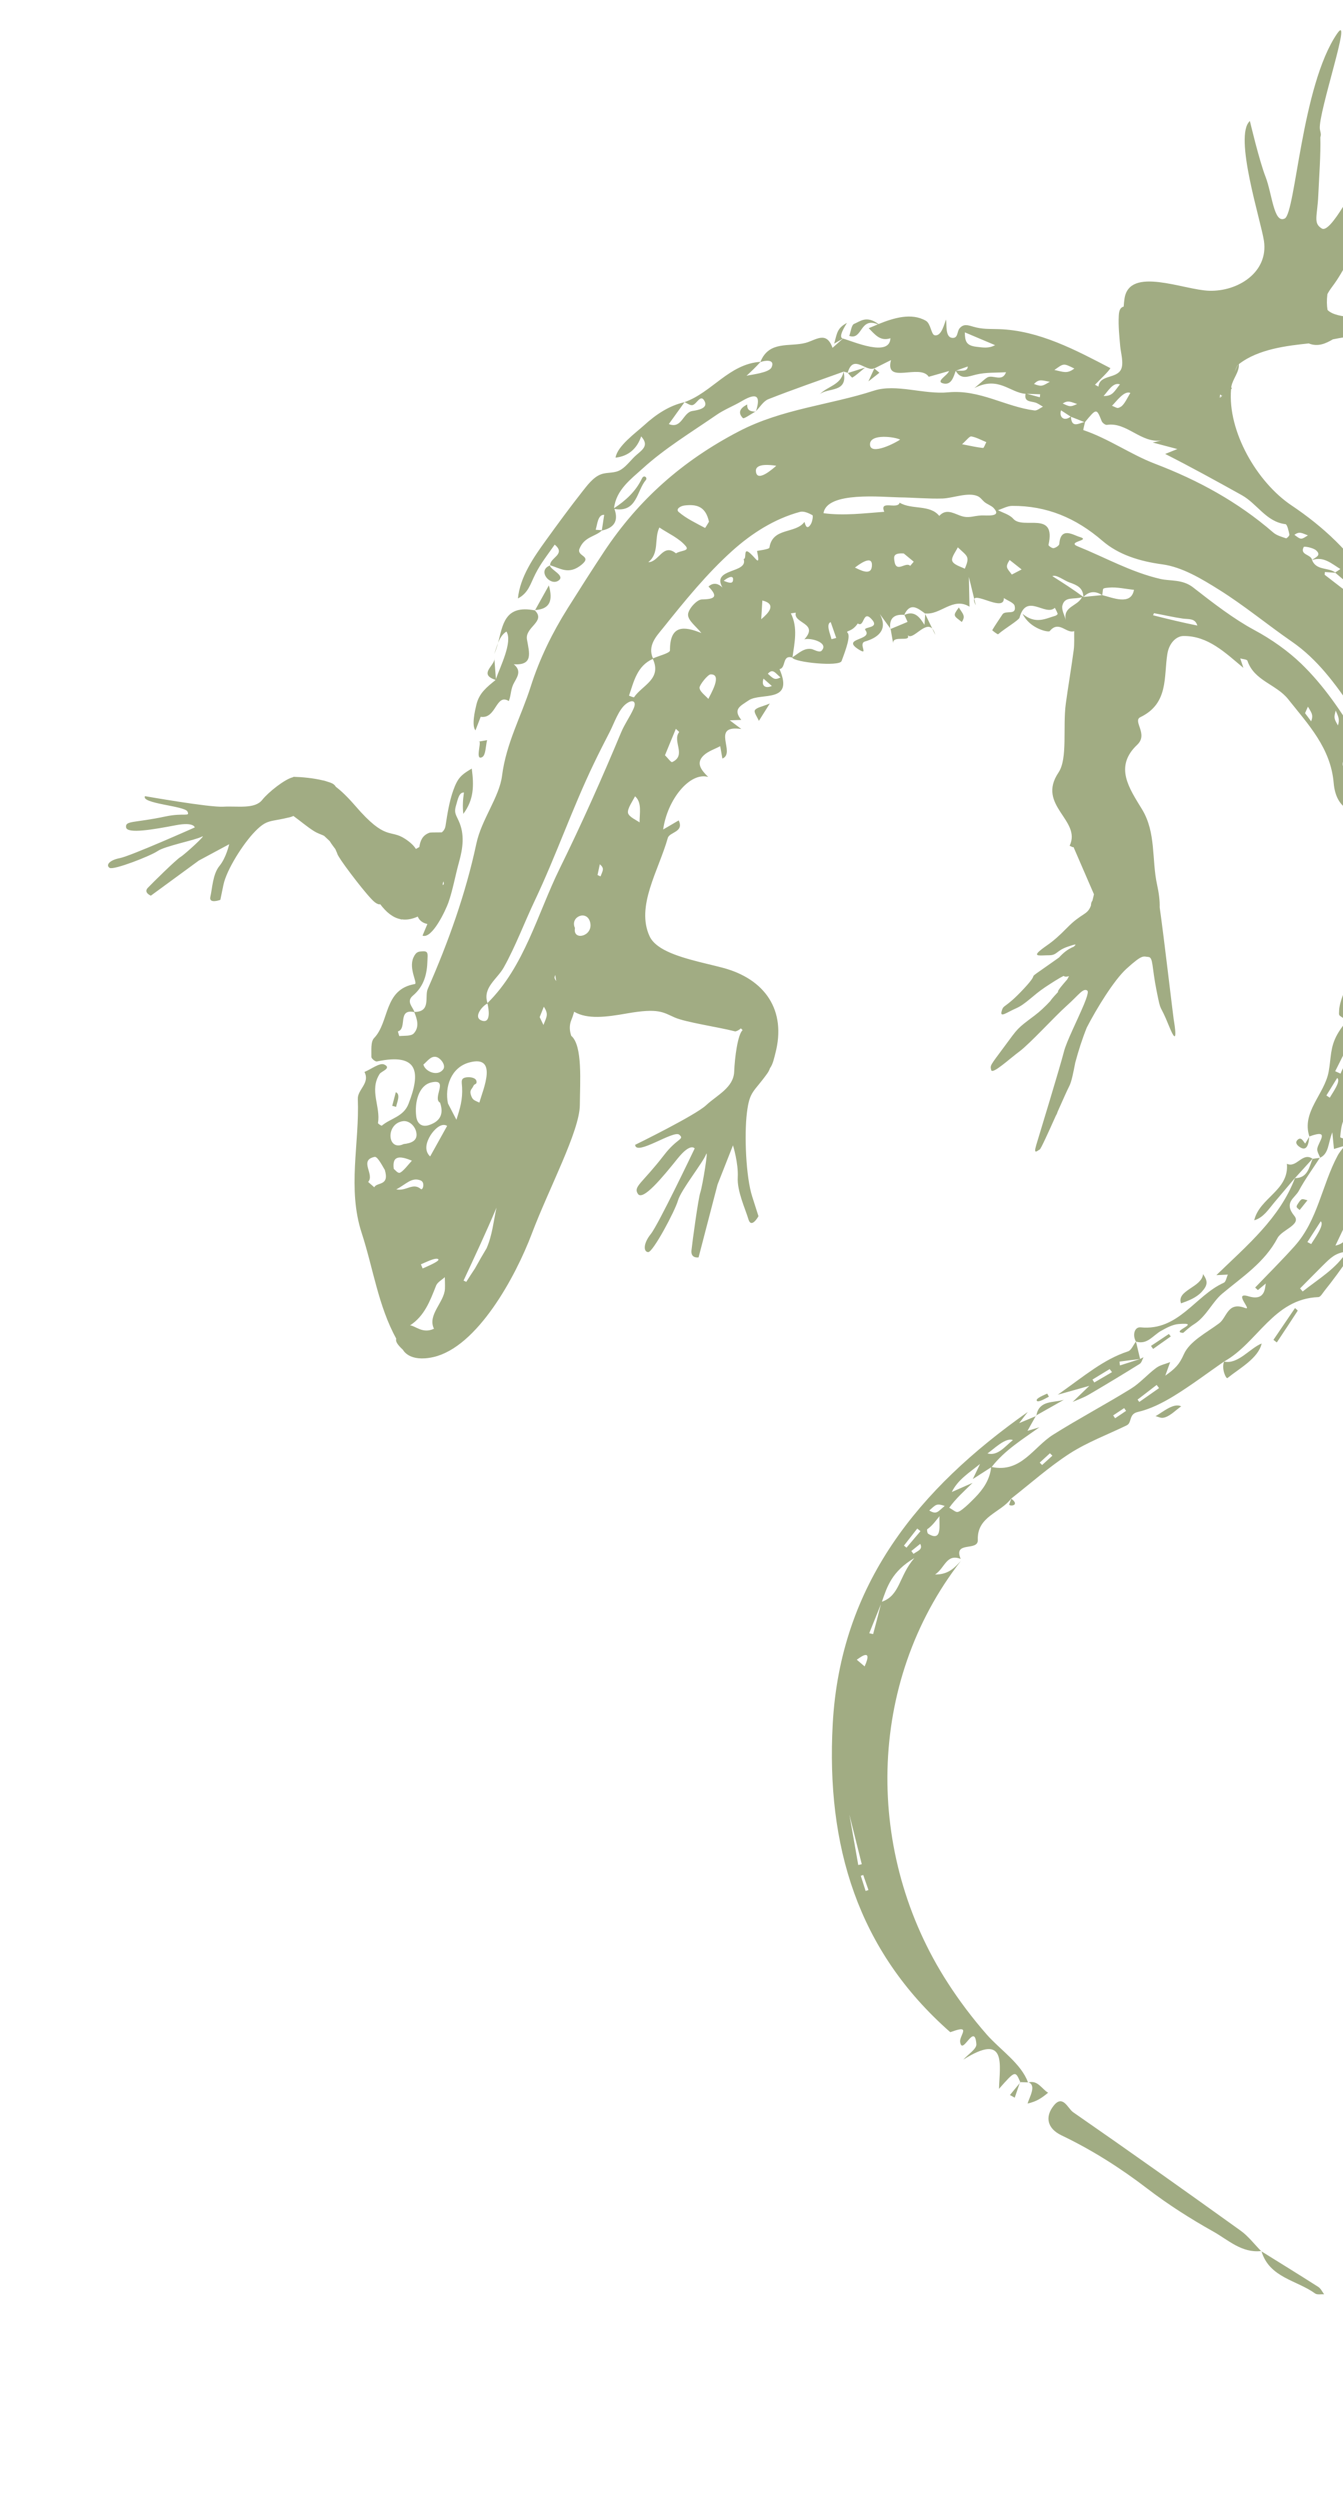 <svg width="93" height="173" viewBox="0 0 93 173" fill="none" xmlns="http://www.w3.org/2000/svg">
<g opacity="0.8">
<path d="M58.702 25.799C58.699 25.798 58.697 25.798 58.694 25.796C58.692 25.805 58.688 25.813 58.686 25.822L58.702 25.799Z" fill="#899764"/>
<path d="M67.573 41.899C67.573 41.901 67.573 41.901 67.573 41.899C67.557 41.837 67.519 41.683 67.462 41.442C67.423 41.52 67.451 41.663 67.573 41.899Z" fill="#899764"/>
<path d="M71.743 97.963C71.736 97.975 71.729 97.987 71.723 97.999C71.737 97.993 71.751 97.988 71.765 97.981L71.743 97.963Z" fill="#899764"/>
<path d="M52.331 28.495C52.335 28.481 52.34 28.47 52.343 28.454C52.336 28.462 52.327 28.472 52.32 28.48L52.331 28.495Z" fill="#899764"/>
<path d="M90.676 78.644C90.676 78.641 90.675 78.639 90.675 78.639C90.671 78.64 90.669 78.642 90.664 78.643L90.676 78.644Z" fill="#899764"/>
<path d="M71.203 144.109C71.199 144.11 71.192 144.109 71.188 144.109C71.189 144.114 71.192 144.118 71.192 144.122L71.203 144.109Z" fill="#899764"/>
<path d="M91.427 80.129C91.424 80.123 91.423 80.117 91.42 80.111C91.416 80.113 91.412 80.116 91.408 80.117L91.427 80.129Z" fill="#899764"/>
<path d="M70.66 144.107C70.657 144.101 70.656 144.097 70.653 144.091C70.649 144.09 70.642 144.091 70.638 144.09L70.66 144.107Z" fill="#899764"/>
<path d="M62.623 42.544C62.62 42.544 62.618 42.545 62.614 42.543C62.609 42.553 62.605 42.56 62.6 42.568L62.623 42.544Z" fill="#899764"/>
<path d="M61.643 43.48C61.644 43.501 61.643 43.519 61.647 43.539L61.668 43.514C61.659 43.501 61.651 43.491 61.643 43.48Z" fill="#899764"/>
<path d="M31.046 62.476C31.361 61.584 31.523 60.607 31.779 59.691C32.053 58.714 32.199 57.731 31.749 56.78C31.528 56.312 31.437 56.2 31.594 55.69C31.689 55.381 31.781 54.821 32.126 54.847C32.053 55.367 32.025 55.798 32.083 56.327C32.814 55.347 32.829 54.387 32.668 53.19C31.926 53.63 31.693 53.843 31.387 54.702C31.106 55.492 30.981 56.32 30.854 57.144C30.822 57.357 30.725 57.498 30.595 57.605C29.944 57.616 29.818 57.599 29.716 57.639C29.236 57.825 29.099 58.204 29.038 58.62L28.802 58.755C28.646 58.512 28.417 58.294 28.057 58.057C26.992 57.355 26.739 58.242 24.61 55.778C24.074 55.158 23.631 54.734 23.257 54.453C23.19 54.335 23.073 54.232 22.874 54.161C22.779 54.128 22.68 54.096 22.579 54.066C22.491 54.034 22.41 54.014 22.332 54.003C21.674 53.847 20.923 53.776 20.313 53.76L20.311 53.784C19.742 53.899 18.581 54.825 18.159 55.358C17.637 56.018 16.429 55.77 15.467 55.829C14.504 55.888 10.04 55.099 10.04 55.099C9.742 55.619 12.795 55.77 12.982 56.163C13.166 56.559 12.764 56.23 11.458 56.505C9.282 56.967 8.664 56.782 8.73 57.257C8.797 57.733 10.662 57.399 12.163 57.113C13.442 56.868 13.486 57.265 13.486 57.265C13.486 57.265 9.048 59.243 8.298 59.388C7.548 59.534 7.317 59.886 7.591 60.063C7.867 60.237 10.437 59.232 10.925 58.893C11.171 58.722 11.837 58.531 12.49 58.353C13.137 58.178 13.772 58.016 13.977 57.902C14.386 57.674 12.825 59.11 12.502 59.307C12.18 59.505 10.535 61.127 10.23 61.451C9.926 61.776 10.446 61.987 10.446 61.987L13.768 59.556L15.872 58.425C15.872 58.425 15.663 59.365 15.195 59.931C14.727 60.496 14.696 61.534 14.567 62.059C14.441 62.584 15.258 62.276 15.258 62.276C15.258 62.276 15.258 62.276 15.473 61.235C15.688 60.194 16.843 58.373 17.673 57.53C18.504 56.686 18.68 56.899 20.066 56.56C20.159 56.537 20.242 56.505 20.319 56.47C20.783 56.806 21.303 57.247 21.733 57.513C22.049 57.706 22.24 57.742 22.442 57.845C22.578 57.975 22.707 58.097 22.831 58.209C22.932 58.389 23.221 58.762 23.221 58.762C23.468 59.301 23.287 58.987 23.468 59.301C23.756 59.803 25.498 62.105 25.967 62.451C26.134 62.573 26.247 62.603 26.329 62.578C26.745 63.128 27.204 63.517 27.756 63.617C27.768 63.632 27.777 63.645 27.788 63.661C27.792 63.647 27.794 63.636 27.799 63.622C28.093 63.668 28.414 63.635 28.771 63.498C28.826 63.478 28.879 63.456 28.929 63.434C29.031 63.68 29.231 63.868 29.596 63.948C29.491 64.199 29.375 64.477 29.259 64.753C29.932 65.004 30.877 62.954 31.046 62.476ZM30.655 61.254C30.656 61.148 30.677 61.068 30.709 61.004C30.753 61.135 30.745 61.223 30.655 61.254Z" fill="#899764"/>
<path d="M87.353 155.785C87.345 155.786 87.336 155.785 87.327 155.787C87.332 155.793 87.335 155.797 87.341 155.802L87.353 155.785Z" fill="#899764"/>
<path d="M73.496 147.776C75.612 148.789 77.57 150.028 79.437 151.458C80.877 152.561 82.425 153.547 84.01 154.434C85.043 155.012 85.982 155.938 87.327 155.787C86.858 155.312 86.444 154.759 85.908 154.375C82.06 151.614 78.199 148.872 74.306 146.176C73.951 145.929 73.603 144.931 72.971 145.72C72.333 146.515 72.537 147.315 73.496 147.776Z" fill="#899764"/>
<path d="M91.428 80.129L91.408 80.117C91.405 80.122 91.401 80.127 91.398 80.132C91.409 80.132 91.418 80.131 91.428 80.129Z" fill="#899764"/>
<path d="M90.909 80.173C90.903 80.178 90.898 80.186 90.89 80.191C90.893 80.193 90.895 80.195 90.898 80.197C90.646 80.787 90.563 81.529 89.671 81.537C88.618 84.303 86.385 86.165 84.231 88.249C84.656 88.229 84.841 88.22 85.026 88.211C84.934 88.405 84.893 88.711 84.744 88.776C82.758 89.665 81.622 92.122 78.985 91.862C78.566 91.821 78.403 92.387 78.66 92.846L78.662 92.846C79.448 93.086 79.839 92.419 80.394 92.109C80.772 91.897 81.191 91.668 81.61 91.633C83.32 91.489 80.963 92.178 81.932 92.245C82.093 92.115 82.362 91.847 82.679 91.65C83.537 91.113 83.938 90.116 84.638 89.529C86.043 88.354 87.569 87.373 88.467 85.679C88.771 85.106 90.129 84.758 89.631 84.149C88.869 83.216 89.67 82.916 89.934 82.424C90.361 81.627 90.903 80.893 91.395 80.132C91.231 80.155 91.068 80.177 90.903 80.2L90.909 80.173Z" fill="#899764"/>
<path d="M37.02 42.226C37.026 42.231 37.031 42.237 37.036 42.242C37.038 42.242 37.041 42.243 37.043 42.243L37.02 42.226Z" fill="#899764"/>
<path d="M35.236 48.519C35.419 48.03 35.343 47.686 35.629 47.196C35.899 46.735 36.069 46.374 35.576 45.973C36.952 46.06 36.648 45.172 36.491 44.255C36.343 43.391 37.824 43.02 37.038 42.244C34.938 41.828 34.817 43.255 34.49 44.495C34.615 44.183 34.775 43.899 35.068 43.705C35.521 44.417 34.627 46.158 34.341 46.995C34.306 46.537 34.271 46.08 34.236 45.623C34.2 46.106 33.137 46.667 34.32 47.057C34.32 47.057 34.32 47.059 34.318 47.059C33.71 47.556 33.187 47.958 32.993 48.752C32.888 49.184 32.648 50.212 32.925 50.549C33.097 50.1 33.269 49.652 33.287 49.606C34.375 49.78 34.333 47.957 35.236 48.519Z" fill="#899764"/>
<path d="M34.491 44.492C34.392 44.742 34.317 45.008 34.219 45.266C34.335 45.033 34.418 44.767 34.491 44.492Z" fill="#899764"/>
<path d="M78.11 93.525C76.415 94.077 75.102 95.218 73.247 96.524C74.245 96.244 74.736 96.106 75.436 95.909C74.932 96.394 74.606 96.707 74.28 97.022C74.648 96.86 75.036 96.728 75.382 96.527C76.573 95.832 77.751 95.119 78.921 94.391C79.054 94.309 79.101 94.087 79.188 93.928C79.109 93.968 79.029 94.01 78.95 94.05C78.855 93.649 78.758 93.246 78.664 92.845L78.662 92.845C78.48 93.081 78.343 93.449 78.11 93.525ZM77.004 94.961C76.596 95.2 76.187 95.439 75.778 95.677C75.736 95.609 75.692 95.543 75.65 95.475C76.047 95.234 76.444 94.993 76.841 94.749C76.895 94.822 76.949 94.893 77.004 94.961ZM78.942 94.054C78.478 94.203 78.017 94.349 77.553 94.498C77.543 94.407 77.522 94.233 77.526 94.232C77.997 94.164 78.469 94.112 78.942 94.054Z" fill="#899764"/>
<path d="M87.351 155.787C87.352 155.784 87.34 155.8 87.34 155.8C87.347 155.803 87.352 155.809 87.36 155.812C87.358 155.803 87.354 155.795 87.351 155.787Z" fill="#899764"/>
<path d="M91.069 158.724C91.213 158.829 91.482 158.766 91.692 158.779C91.562 158.607 91.464 158.384 91.293 158.273C89.989 157.44 88.671 156.629 87.357 155.812C87.914 157.641 89.797 157.801 91.069 158.724Z" fill="#899764"/>
<path d="M90.89 80.193C90.184 79.707 89.788 80.864 89.114 80.541C89.283 82.385 87.212 82.893 86.853 84.454C87.5 84.267 87.849 83.681 88.282 83.172C88.752 82.619 89.217 82.063 89.687 81.508L89.669 81.541C89.671 81.541 89.671 81.541 89.674 81.54C89.675 81.538 89.677 81.535 89.676 81.531C90.081 81.083 90.485 80.639 90.89 80.193Z" fill="#899764"/>
<path d="M64.066 42.498C64.066 42.485 64.068 42.472 64.068 42.461C64.061 42.456 64.053 42.451 64.046 42.443C64.044 42.444 64.041 42.444 64.039 42.442C64.049 42.46 64.058 42.48 64.066 42.498Z" fill="#899764"/>
<path d="M64.558 43.507C64.63 43.652 64.698 43.796 64.77 43.942C64.711 43.733 64.639 43.594 64.558 43.507Z" fill="#899764"/>
<path d="M61.647 43.539C61.655 43.536 61.663 43.532 61.672 43.528C61.67 43.522 61.67 43.518 61.668 43.511L61.647 43.539Z" fill="#899764"/>
<path d="M62.63 42.558C62.627 42.554 62.627 42.55 62.623 42.544L62.601 42.57C62.611 42.564 62.62 42.562 62.63 42.558Z" fill="#899764"/>
<path d="M62.629 42.558C62.703 42.718 62.775 42.879 62.848 43.039C62.457 43.204 62.065 43.366 61.674 43.53C61.732 43.862 61.791 44.194 61.849 44.526C61.784 43.92 63.12 44.481 62.855 43.952C63.189 44.37 64.057 42.961 64.561 43.508C64.397 43.171 64.234 42.836 64.071 42.499C64.055 42.72 64.039 42.946 64.017 43.243C63.693 42.719 63.328 42.231 62.629 42.558Z" fill="#899764"/>
<path d="M84.995 95.375C85.809 94.71 87.136 94.01 87.368 92.978C86.542 93.312 85.716 94.451 84.764 94.227C84.573 94.737 84.892 95.417 84.995 95.375Z" fill="#899764"/>
<path d="M83.309 88.176C83.227 89.097 81.458 89.288 81.783 90.201C82.289 90.023 82.842 89.813 83.214 89.407C83.651 88.934 83.644 88.662 83.309 88.176Z" fill="#899764"/>
<path d="M71.206 144.106C71.203 144.109 71.192 144.122 71.192 144.122C71.204 144.117 71.213 144.118 71.225 144.114C71.219 144.113 71.214 144.109 71.206 144.106Z" fill="#899764"/>
<path d="M71.157 145.583C71.78 145.43 72.084 145.238 72.58 144.83C72.139 144.574 71.88 143.957 71.227 144.113C71.795 144.332 71.267 145.172 71.157 145.583Z" fill="#899764"/>
<path d="M33.391 52.398C33.642 52.261 33.626 51.631 33.731 51.222C33.526 51.259 33.32 51.295 33.189 51.318C33.346 51.395 32.882 52.674 33.391 52.398Z" fill="#899764"/>
<path d="M33.127 51.329C33.146 51.326 33.167 51.322 33.19 51.318C33.176 51.312 33.156 51.311 33.127 51.329Z" fill="#899764"/>
<path d="M88.417 92.906C88.903 92.174 89.39 91.445 89.865 90.708C89.873 90.693 89.742 90.588 89.677 90.526C89.177 91.26 88.681 91.995 88.182 92.728C88.262 92.788 88.339 92.848 88.417 92.906Z" fill="#899764"/>
<path d="M37.021 42.225L37.047 42.245C37.05 42.238 37.055 42.23 37.058 42.223C37.045 42.223 37.034 42.225 37.021 42.225Z" fill="#899764"/>
<path d="M38.008 40.514C37.649 41.157 37.353 41.69 37.057 42.221C38.093 42.151 38.299 41.56 38.008 40.514Z" fill="#899764"/>
<path d="M38.079 39.135C38.085 39.132 38.091 39.129 38.097 39.128C38.097 39.126 38.096 39.123 38.098 39.121C38.091 39.118 38.084 39.117 38.075 39.114C38.074 39.121 38.078 39.129 38.079 39.135Z" fill="#899764"/>
<path d="M38.648 40.197C39.205 39.852 38.141 39.46 38.079 39.135C37.184 39.492 38.076 40.552 38.648 40.197Z" fill="#899764"/>
<path d="M71.772 97.947C72.404 97.589 73.037 97.233 73.669 96.876C72.949 97.094 71.958 96.892 71.772 97.947Z" fill="#899764"/>
<path d="M71.74 97.964L71.763 97.984C71.765 97.97 71.77 97.958 71.772 97.947C71.762 97.951 71.75 97.957 71.74 97.964Z" fill="#899764"/>
<path d="M80.711 98.078C81.076 97.95 81.472 97.553 81.794 97.328C81.279 97.057 80.502 97.74 80.02 98.007C80.353 98.1 80.423 98.178 80.711 98.078Z" fill="#899764"/>
<path d="M52.551 49.89C52.761 49.556 52.971 49.222 53.308 48.687C52.763 48.915 52.394 48.958 52.272 49.155C52.188 49.291 52.446 49.638 52.551 49.89Z" fill="#899764"/>
<path d="M58.648 22.346C57.964 22.72 57.975 23.028 57.766 23.782C57.968 23.664 58.171 23.548 58.373 23.43C57.998 23.353 58.551 22.519 58.648 22.346Z" fill="#899764"/>
<path d="M56.764 27.289C57.34 26.795 58.743 27.219 58.416 25.724C58.236 26.657 57.283 26.734 56.764 27.289Z" fill="#899764"/>
<path d="M34.238 45.622C34.241 45.589 34.237 45.557 34.23 45.526C34.233 45.558 34.234 45.59 34.238 45.622Z" fill="#899764"/>
<path d="M51.746 27.992C51.314 28.209 51.034 28.523 51.447 28.937C51.513 29.005 52 28.657 52.304 28.489C51.981 28.477 51.715 28.407 51.746 27.992Z" fill="#899764"/>
<path d="M52.33 28.491C52.333 28.495 52.321 28.479 52.321 28.479C52.315 28.483 52.309 28.486 52.302 28.489C52.312 28.49 52.321 28.49 52.33 28.491Z" fill="#899764"/>
<path d="M73.245 68.642C73.25 68.646 73.253 68.652 73.257 68.658C73.258 68.655 73.26 68.653 73.262 68.652C73.257 68.649 73.245 68.642 73.245 68.642Z" fill="#899764"/>
<path d="M66.398 42.043C65.953 42.64 66.041 42.602 66.603 43.047C66.89 42.619 66.661 42.476 66.398 42.043Z" fill="#899764"/>
<path d="M89.843 78.897C89.679 79.062 89.798 79.23 89.951 79.346C90.545 79.795 90.627 79.064 90.661 78.679C90.571 78.836 90.477 78.991 90.383 79.144C90.236 78.984 90.105 78.634 89.843 78.897Z" fill="#899764"/>
<path d="M90.679 78.647C90.674 78.644 90.663 78.644 90.663 78.644C90.662 78.655 90.66 78.668 90.66 78.679C90.667 78.667 90.674 78.657 90.679 78.647Z" fill="#899764"/>
<path d="M79.703 93.145C79.752 93.214 79.801 93.286 79.85 93.355C80.259 93.066 80.667 92.778 81.074 92.49C81.029 92.432 80.987 92.377 80.942 92.32C80.529 92.596 80.116 92.871 79.703 93.145Z" fill="#899764"/>
<path d="M27.429 76.604C27.495 76.276 27.755 75.737 27.41 75.587C27.327 75.901 27.244 76.216 27.16 76.53C27.249 76.555 27.338 76.581 27.429 76.604Z" fill="#899764"/>
<path d="M89.925 83.237C89.726 83.534 89.735 83.522 89.997 83.742C90.155 83.545 90.314 83.35 90.539 83.068C90.171 82.971 90.145 82.908 89.925 83.237Z" fill="#899764"/>
<path d="M70.659 144.108L70.637 144.09C70.629 144.117 70.618 144.143 70.61 144.17C70.626 144.148 70.644 144.128 70.659 144.108Z" fill="#899764"/>
<path d="M70.268 145.175C70.382 144.84 70.496 144.504 70.611 144.17C70.386 144.443 70.161 144.717 69.936 144.99C70.047 145.051 70.157 145.112 70.268 145.175Z" fill="#899764"/>
<path d="M72.516 96.445C72.36 96.527 71.706 96.766 71.793 96.937C71.879 97.108 72.476 96.732 72.634 96.658C72.596 96.587 72.555 96.516 72.516 96.445Z" fill="#899764"/>
<path d="M58.702 25.799L58.686 25.822C58.696 25.818 58.705 25.816 58.715 25.812C58.71 25.809 58.705 25.803 58.702 25.799Z" fill="#899764"/>
<path d="M59.024 26.133C59.25 26 59.445 25.816 59.909 25.437C59.287 25.634 58.995 25.726 58.714 25.815C58.824 25.934 58.992 26.151 59.024 26.133Z" fill="#899764"/>
<path d="M70.029 103.718C69.966 103.892 69.908 104.056 69.885 104.12C69.897 104.272 70.674 104.202 70.029 103.718Z" fill="#899764"/>
<path d="M69.883 104.12C69.868 104.165 69.871 104.158 69.883 104.12V104.12Z" fill="#899764"/>
<path d="M60.898 25.796C60.781 25.697 60.664 25.601 60.545 25.503C60.435 25.741 60.322 25.986 60.133 26.396C60.464 26.136 60.681 25.966 60.898 25.796Z" fill="#899764"/>
<path d="M92.584 2.339C90.12 5.952 89.719 14.746 88.964 15.123C88.211 15.501 88.088 13.402 87.644 12.257C87.197 11.113 86.552 8.375 86.552 8.375C85.409 9.388 87.329 15.316 87.527 16.68C87.84 18.84 85.729 20.185 83.728 20.122C81.955 20.067 78.206 18.406 77.87 20.666C77.845 20.834 77.826 21.02 77.813 21.219C77.611 21.274 77.495 21.418 77.473 21.846C77.436 22.559 77.51 23.271 77.574 23.979C77.614 24.429 77.833 25.142 77.63 25.565C77.315 26.222 76.136 25.924 76.066 26.757C75.987 26.714 75.908 26.67 75.827 26.628C76.141 26.295 76.717 25.767 76.896 25.48C74.491 24.228 71.959 22.869 69.178 22.779C68.505 22.756 68.022 22.798 67.373 22.603C67.004 22.493 66.715 22.403 66.445 22.728C66.261 22.951 66.356 23.423 65.935 23.383C65.441 23.336 65.57 22.445 65.511 22.111C65.395 22.389 65.198 23.309 64.719 23.201C64.478 23.146 64.459 22.4 64.116 22.201C63.117 21.621 61.878 22.006 60.835 22.428C59.99 21.806 59.56 22.253 59.152 22.411C58.959 22.484 58.919 22.957 58.81 23.247C59.742 23.565 59.528 21.91 60.792 22.447C60.57 22.538 60.354 22.63 60.155 22.715C60.553 23.095 60.921 23.654 61.661 23.407C61.608 24.752 59.05 23.616 58.384 23.434L58.38 23.429C58.378 23.429 58.377 23.431 58.372 23.432C58.372 23.432 58.372 23.432 58.374 23.432C58.133 23.645 57.891 23.859 57.651 24.073C57.222 22.866 56.49 23.545 55.779 23.731C54.669 24.022 53.257 23.557 52.66 25.041C50.49 25.184 49.295 27.168 47.399 27.831C47.399 27.831 47.401 27.831 47.402 27.833C46.324 28.075 45.415 28.692 44.608 29.426C44.006 29.971 42.746 30.874 42.625 31.674C43.519 31.571 44.114 31.05 44.4 30.201C44.924 30.788 44.565 31.073 44.1 31.462C43.724 31.777 43.432 32.223 43.02 32.49C42.565 32.785 42.107 32.656 41.635 32.819C41.08 33.012 40.641 33.62 40.294 34.06C39.448 35.136 38.63 36.251 37.829 37.36C36.968 38.549 36.008 39.924 35.866 41.418C36.599 41.028 36.712 40.439 37.08 39.712C37.446 38.986 37.948 38.357 38.412 37.692C39.233 38.368 38.041 38.609 38.101 39.122C38.815 39.336 39.39 39.8 40.27 39.084C41.039 38.457 39.903 38.517 40.131 37.967C40.481 37.126 41.21 37.156 41.68 36.711C41.68 36.713 41.679 36.716 41.679 36.718C42.512 36.536 42.849 36.066 42.549 35.224C44.125 35.487 44.084 33.966 44.73 33.213C44.853 33.068 44.593 32.819 44.454 33.112C44.023 34.011 43.33 34.642 42.52 35.173C42.664 33.898 43.71 33.144 44.496 32.429C46.05 31.017 47.885 29.909 49.627 28.707C50.161 28.34 50.782 28.103 51.343 27.773C52.248 27.24 52.742 27.227 52.352 28.454C52.632 28.162 52.869 27.759 53.209 27.625C54.931 26.947 56.683 26.348 58.424 25.718C58.425 25.721 58.425 25.723 58.425 25.725C58.425 25.723 58.427 25.72 58.426 25.718C58.518 25.745 58.609 25.77 58.701 25.797C59.089 24.434 59.987 25.807 60.568 25.473L60.546 25.498C60.548 25.5 60.551 25.502 60.554 25.505C60.555 25.501 60.559 25.496 60.56 25.491C60.94 25.301 61.318 25.111 61.699 24.92C61.245 26.65 63.703 25.139 64.314 26.076C64.591 25.997 65.154 25.837 65.719 25.677C65.607 26 64.729 26.415 65.346 26.542C65.903 26.658 66.043 26.04 66.181 25.665L66.183 25.665C66.549 26.302 67.028 26.059 67.59 25.924C68.254 25.761 68.971 25.805 69.665 25.759C69.396 26.486 68.751 25.887 68.35 26.134C68.18 26.237 68.038 26.388 67.473 26.86C69.132 25.994 69.943 27.18 71.003 27.253C71.007 27.252 71.012 27.254 71.018 27.253C70.905 27.818 71.357 27.76 71.693 27.859C71.88 27.915 72.047 28.048 72.222 28.145C72.026 28.238 71.817 28.428 71.635 28.406C69.621 28.151 67.843 26.944 65.668 27.152C63.963 27.317 62.057 26.537 60.52 27.036C57.432 28.039 54.179 28.284 51.166 29.852C47.258 31.886 44.211 34.587 41.83 38.177C40.971 39.474 40.136 40.786 39.307 42.104C38.238 43.806 37.36 45.598 36.748 47.523C36.097 49.571 35.054 51.424 34.766 53.686C34.576 55.175 33.346 56.702 32.989 58.378C32.246 61.859 31.049 65.195 29.621 68.441C29.39 68.969 29.865 70.031 28.7 70.033C28.568 69.666 28.115 69.313 28.592 68.906C29.367 68.25 29.578 67.418 29.601 66.435C29.61 66.044 29.685 65.801 29.245 65.84C29.034 65.86 28.826 65.821 28.626 66.274C28.284 67.051 28.948 68.066 28.723 68.104C26.556 68.473 26.985 70.716 25.906 71.84C25.654 72.103 25.73 72.705 25.718 73.153C25.714 73.257 25.991 73.484 26.097 73.461C28.988 72.847 29.144 74.201 28.286 76.401C27.938 77.292 27.043 77.391 26.441 77.904C26.418 77.924 26.167 77.768 26.174 77.722C26.373 76.602 25.555 75.453 26.292 74.321C26.411 74.137 27.145 73.925 26.607 73.672C26.299 73.527 25.704 73.996 25.237 74.188C25.645 74.952 24.752 75.404 24.778 76.056C24.9 79.148 24.037 82.241 25.051 85.347C25.845 87.784 26.19 90.372 27.439 92.646C27.385 92.82 27.487 93.034 27.901 93.413C27.901 93.413 28.324 94.3 30.012 93.918C33.056 93.226 35.698 88.364 36.827 85.38C38.015 82.236 40.142 78.273 40.152 76.478C40.162 74.922 40.359 72.351 39.557 71.687C39.444 71.341 39.401 70.978 39.572 70.569C39.647 70.389 39.705 70.206 39.759 70.019C40.681 70.564 41.991 70.388 43.418 70.136C45.614 69.749 45.914 70.062 46.708 70.411C47.504 70.76 49.636 71.055 50.918 71.382C50.918 71.382 51.102 71.354 51.301 71.171C51.345 71.209 51.386 71.249 51.424 71.292C51.083 71.593 50.876 73.219 50.842 74.158C50.799 75.277 49.655 75.784 48.896 76.491C48.137 77.199 43.981 79.231 43.981 79.231C44.041 80.035 46.653 78.188 47.038 78.53C47.425 78.868 46.897 78.749 45.983 79.939C44.456 81.921 43.837 82.111 44.172 82.623C44.507 83.136 45.853 81.513 46.922 80.181C47.834 79.048 48.104 79.483 48.104 79.483C48.104 79.483 45.604 84.733 45.069 85.399C44.534 86.065 44.552 86.632 44.883 86.656C45.214 86.679 46.746 83.8 46.949 83.082C47.05 82.722 47.487 82.056 47.925 81.416C48.356 80.781 48.786 80.172 48.886 79.904C49.091 79.365 48.646 82.079 48.497 82.523C48.348 82.968 47.942 85.954 47.883 86.536C47.823 87.118 48.375 87.021 48.375 87.021L49.688 81.98L50.758 79.264C50.758 79.264 51.139 80.5 51.087 81.471C51.032 82.44 51.619 83.677 51.824 84.375C52.03 85.073 52.523 84.169 52.523 84.169C52.523 84.169 52.523 84.169 52.088 82.808C51.653 81.447 51.533 78.556 51.721 77.02C51.91 75.484 52.183 75.617 53.125 74.301C53.214 74.177 53.276 74.054 53.317 73.93C53.524 73.653 53.607 73.225 53.692 72.898C54.471 69.93 52.99 67.746 50.025 66.97C48.673 66.615 46.85 66.278 45.775 65.61C45.752 65.595 45.73 65.581 45.711 65.567C45.383 65.353 45.129 65.105 44.99 64.811C44.014 62.729 45.599 60.267 46.243 57.996C46.365 57.568 47.387 57.6 46.999 56.778C46.63 56.995 46.261 57.209 45.923 57.407C46.21 55.326 47.777 53.408 49.041 53.77C48.564 53.3 48.158 52.815 48.734 52.273C49.041 51.986 49.489 51.846 49.873 51.64C49.922 51.919 49.971 52.2 50.024 52.498C50.991 52.109 49.166 50.138 51.336 50.453C50.987 50.191 50.762 50.023 50.535 49.853C50.791 49.843 51.047 49.834 51.333 49.823C50.741 49.083 51.24 48.876 51.852 48.465C52.68 47.909 55.016 48.701 53.979 46.307C54.448 46.238 54.145 45.295 54.863 45.508C54.863 45.508 54.863 45.508 54.861 45.509C54.991 45.839 58.127 46.154 58.277 45.751C58.58 44.946 58.924 43.989 58.681 43.778C58.56 43.631 58.991 43.754 59.4 43.147C59.861 43.462 59.74 42.223 60.318 42.81C61.023 43.526 59.729 43.351 59.926 43.609C60.486 44.344 58.141 44.14 59.503 44.972C60.178 45.383 59.41 44.54 59.902 44.395C60.679 44.169 61.555 43.657 60.922 42.491C61.163 42.823 61.406 43.155 61.646 43.485C61.575 42.787 61.92 42.497 62.617 42.552C63.03 41.665 63.541 42.079 64.049 42.451C65.115 42.596 65.987 41.28 67.135 41.987C67.128 41.616 67.119 41.186 67.092 39.926C67.257 40.601 67.381 41.11 67.463 41.45C67.656 41.057 69.56 42.347 69.513 41.388C69.774 41.569 70.215 41.71 70.264 41.938C70.412 42.63 69.627 42.197 69.416 42.524C69.181 42.888 68.927 43.241 68.709 43.615C68.703 43.627 69.084 43.923 69.118 43.894C69.613 43.471 70.552 42.922 70.601 42.746C71.079 40.995 72.382 42.684 73.047 42.064C73.114 42.201 73.195 42.337 73.241 42.48C73.25 42.507 73.147 42.598 73.083 42.616C72.4 42.806 71.727 43.232 70.813 42.482C71.326 43.524 72.61 43.778 72.69 43.679C73.328 42.896 73.851 43.884 74.386 43.677C74.377 44.114 74.409 44.554 74.353 44.984C74.187 46.222 73.975 47.455 73.806 48.691C73.585 50.313 73.949 52.5 73.299 53.464C71.759 55.751 74.918 56.756 74.07 58.532C74.16 58.565 74.27 58.65 74.34 58.625L75.754 61.89C75.728 62.014 75.692 62.165 75.642 62.351C75.569 62.412 75.555 62.544 75.545 62.674C75.293 63.355 74.912 63.164 73.881 64.221C72.776 65.353 72.44 65.413 71.981 65.821C71.522 66.228 72.073 66.11 72.643 66.111C73.213 66.112 73.156 65.776 73.945 65.516C74.403 65.363 74.637 65.279 74.35 65.52C73.942 65.685 73.62 65.95 73.34 66.263C73.174 66.381 72.989 66.511 72.779 66.659C70.693 68.126 72.244 66.978 70.907 68.416C69.57 69.853 69.503 69.478 69.365 69.972C69.227 70.464 69.689 70.077 70.361 69.783C71.033 69.489 71.538 68.874 72.378 68.319C72.877 67.988 73.338 67.695 73.649 67.54C73.749 67.612 73.879 67.602 74.022 67.552C74 67.611 73.958 67.692 73.899 67.789C73.529 68.209 73.23 68.567 73.255 68.658L73.299 68.624C73.287 68.641 73.272 68.657 73.258 68.675C73.255 68.673 73.255 68.671 73.252 68.669C73.173 68.761 72.898 69.031 72.721 69.291C72.386 69.651 72.014 70.003 71.643 70.282C70.401 71.214 70.524 71.112 69.537 72.447C68.55 73.781 68.559 73.719 68.637 74.052C68.715 74.385 69.873 73.304 70.593 72.769C71.314 72.235 73.04 70.341 73.868 69.604C74.696 68.867 75.013 68.344 75.296 68.558C75.366 68.613 75.316 68.842 75.196 69.171C75.147 69.286 75.102 69.402 75.06 69.518C74.637 70.536 73.852 72.08 73.676 72.778C73.412 73.823 71.975 78.52 71.758 79.244C71.542 79.969 71.843 79.624 71.995 79.556C72.08 79.519 72.606 78.35 73.112 77.222C73.165 77.134 73.209 77.046 73.225 76.968C73.585 76.159 73.915 75.415 74.039 75.181C74.209 74.856 74.329 74.209 74.459 73.543C74.682 72.711 74.942 71.897 75.257 71.114C75.927 69.815 77.136 67.835 78.008 67.042C79.151 66.005 79.165 66.206 79.515 66.227C79.866 66.247 79.755 66.897 80.091 68.57C80.427 70.243 80.26 69.294 80.95 71.006C81.639 72.719 81.327 70.838 81.278 70.561C81.234 70.311 80.59 64.775 80.306 62.796C80.32 62.338 80.254 61.813 80.12 61.202C79.753 59.513 80.06 57.616 79.089 56.02C78.192 54.544 77.138 53.064 78.752 51.541C79.538 50.8 78.409 49.901 78.971 49.631C80.942 48.684 80.581 46.82 80.838 45.253C80.968 44.455 81.493 44.02 81.948 44.016C83.654 43.998 84.84 45.169 86.103 46.221C86.016 45.962 85.95 45.763 85.885 45.567C86.057 45.619 86.35 45.63 86.382 45.728C86.846 47.119 88.38 47.353 89.202 48.388C90.602 50.149 92.147 51.767 92.355 54.188C92.426 55.011 92.734 55.862 93.695 56.175C93.762 55.793 93.832 55.411 93.898 55.029C94.077 55.649 94.708 56.315 93.796 56.829C93.638 56.917 93.133 56.599 93.109 57.039C93.064 57.867 93.156 58.705 93.19 59.539C93.492 59.459 93.793 59.359 94.101 59.311C94.269 59.283 94.603 59.346 94.605 59.365C94.6 59.673 94.575 59.985 94.5 60.284C94.487 60.343 94.21 60.411 94.113 60.361C93.743 60.169 93.466 60.242 93.526 60.621C93.796 62.336 93.408 63.996 93.21 65.672C93.149 66.187 93.392 66.523 93.949 66.559L93.949 66.561C93.937 67.389 93.375 67.96 93.07 68.681C92.921 69.034 92.751 69.536 92.731 69.927C92.711 70.318 92.699 70.238 93.028 70.466C93.308 69.882 93.525 69.194 94.009 68.753C94.129 69.746 93.082 70.736 92.607 71.582C92.096 72.493 92.185 73.207 92.005 74.176C91.718 75.73 90.113 76.963 90.672 78.651C92.178 78.093 91.27 79.039 91.218 79.505C91.195 79.7 91.342 79.914 91.419 80.122C92.029 79.819 91.95 79.16 92.26 78.364C92.319 78.958 92.351 79.273 92.374 79.516C92.621 79.442 92.87 79.368 93.117 79.294C92.954 79.52 92.761 79.729 92.63 79.973C91.538 82.013 91.256 84.444 89.654 86.234C88.773 87.219 87.832 88.151 86.917 89.107C86.979 89.166 87.042 89.226 87.106 89.284C87.439 89.007 87.771 88.729 87.675 88.809C87.562 88.835 87.779 90.112 86.463 89.714C85.33 89.372 86.766 90.732 86.222 90.523C85.01 90.054 84.966 91.177 84.426 91.58C83.543 92.238 82.376 92.825 81.978 93.727C81.665 94.44 81.369 94.728 80.694 95.205C80.869 94.719 80.95 94.495 81.032 94.268C80.706 94.397 80.334 94.467 80.062 94.669C79.457 95.118 78.951 95.713 78.316 96.107C76.54 97.204 74.69 98.182 72.925 99.292C71.56 100.15 70.704 101.955 68.671 101.526C69.57 100.367 70.806 99.614 71.978 98.777C71.703 98.86 71.427 98.941 71.151 99.025C71.34 98.686 71.53 98.349 71.72 98.011C71.409 98.141 71.09 98.273 70.573 98.49C70.874 98.103 71.022 97.911 71.172 97.717C63.627 103.026 58.188 109.624 57.663 119.333C57.212 127.687 59.359 134.984 65.804 140.641C65.925 140.602 65.95 140.596 65.974 140.585C67.267 140.115 66.42 140.89 66.488 141.322C66.644 142.316 67.495 139.895 67.611 141.474C67.635 141.806 67.025 142.184 66.709 142.541C69.75 140.619 69.223 142.912 69.178 144.563C70.298 143.296 70.308 143.288 70.652 144.098C70.831 144.103 71.008 144.111 71.186 144.116C70.729 142.824 69.251 141.852 68.334 140.808C67.35 139.684 66.445 138.49 65.635 137.234C59.865 128.315 59.967 116.482 66.535 108.03C66.104 108.496 65.679 108.974 64.752 108.968C65.441 108.509 65.534 107.503 66.525 107.887C65.995 106.614 67.743 107.395 67.711 106.574C67.647 104.937 69.307 104.692 70.037 103.695L70.032 103.7C70.026 103.708 70.017 103.718 70.017 103.718C70.02 103.72 70.022 103.721 70.025 103.725C70.026 103.718 70.03 103.714 70.031 103.707C71.373 102.658 72.653 101.51 74.079 100.591C75.306 99.804 76.703 99.284 78.024 98.642C78.401 98.459 78.149 97.864 78.784 97.72C79.659 97.52 80.51 97.086 81.287 96.612C82.482 95.881 83.604 95.029 84.757 94.231C84.759 94.23 84.761 94.232 84.763 94.232C84.763 94.23 84.764 94.227 84.764 94.227C84.764 94.227 84.764 94.227 84.762 94.227C87.082 92.952 88.177 89.886 91.298 89.768C91.442 89.763 91.586 89.499 91.712 89.34C94.047 86.436 95.803 83.192 97.537 79.903C99.875 75.467 101.001 70.734 101.523 65.837C101.872 62.549 101.797 59.255 101.418 55.931C101.011 52.369 99.829 49.165 98.279 46.006C97.343 44.099 96.087 42.406 95.006 40.602C93.59 38.238 91.578 36.414 89.426 34.971C87.049 33.376 85.001 29.857 85.249 26.941C85.316 26.878 85.332 26.836 85.26 26.833C85.264 26.806 85.266 26.778 85.269 26.749C85.362 26.228 85.832 25.736 85.786 25.205C87.139 24.14 89.198 23.919 90.627 23.767C91.264 24.027 91.817 23.769 92.298 23.485C94.174 23.092 99.45 22.61 99.714 21.957C99.998 21.255 98.233 21.891 96.122 21.938C94.691 21.97 92.576 22.115 91.93 21.452C91.875 21.137 91.867 20.774 91.921 20.353C92.002 20.201 92.107 20.033 92.246 19.85C93.969 17.589 95.483 12.757 95.483 12.757C99.342 7.347 100.921 5.196 100.799 4.972C100.678 4.749 94.719 11.67 94.316 12.149C93.911 12.627 92.16 16.193 91.537 15.817C90.914 15.442 91.226 14.976 91.29 13.496C91.346 12.25 91.465 10.655 91.43 9.511C91.439 9.473 91.448 9.436 91.456 9.398C91.489 9.252 91.417 9.08 91.396 8.921C91.277 7.795 93.708 0.69 92.584 2.339ZM41.84 35.628C41.786 35.984 41.731 36.338 41.677 36.694C41.535 36.685 41.392 36.675 41.249 36.664C41.368 36.283 41.398 35.602 41.84 35.628ZM48.802 27.788C49.028 28.257 48.341 28.382 47.953 28.442C47.282 28.543 47.222 29.712 46.315 29.348C46.676 28.842 47.04 28.339 47.404 27.833C47.586 27.909 47.781 28.065 47.945 28.038C48.252 27.988 48.521 27.2 48.802 27.788ZM52.654 25.055C52.652 25.058 52.653 25.06 52.651 25.062C52.971 24.933 53.69 24.845 53.431 25.419C53.257 25.805 52.042 25.919 51.695 26.006C52.031 25.698 52.35 25.395 52.654 25.055ZM67.605 23.998C66.923 23.912 66.821 23.642 66.812 23.001C67.791 23.415 68.35 23.65 68.91 23.887C68.483 24.12 68.106 24.061 67.605 23.998ZM66.213 25.647C66.482 25.552 66.749 25.457 67.018 25.362C66.999 25.746 66.565 25.645 66.213 25.647ZM29.318 73.677C29.578 73.464 29.837 73.055 30.215 73.15C30.51 73.224 30.894 73.717 30.695 74.001C30.323 74.524 29.459 74.182 29.318 73.677ZM28.523 80.326C28.377 80.471 27.851 81.174 27.645 81.17C27.51 81.168 27.366 80.968 27.266 80.892C27.125 79.854 27.842 80.05 28.523 80.326ZM29.809 78.575C30.03 78.218 30.547 77.659 30.963 77.919C30.55 78.663 30.169 79.347 29.787 80.034C29.36 79.639 29.511 79.058 29.809 78.575ZM32.483 73.534C34.524 72.969 33.451 75.403 33.193 76.309C32.886 76.153 32.736 76.162 32.617 75.806C32.489 75.426 32.681 75.396 32.79 75.141C32.853 74.994 33.025 75.063 33 74.849C32.971 74.594 32.617 74.544 32.423 74.55C31.855 74.57 31.978 74.84 31.999 75.255C32.042 76.098 31.862 76.701 31.605 77.494C31.412 77.119 31.218 76.744 31.021 76.369C30.782 75.22 31.239 73.879 32.483 73.534ZM29.867 74.912C31.131 74.621 29.908 76.013 30.474 76.314C30.751 77.121 30.457 77.603 29.74 77.853C29.214 78.037 28.891 77.769 28.826 77.276C28.694 76.279 29.001 75.11 29.867 74.912ZM27.9 77.593C28.311 77.536 28.716 77.893 28.821 78.331C28.968 78.944 28.467 79.123 27.952 79.177C26.811 79.721 26.682 77.764 27.9 77.593ZM25.494 81.8C25.967 81.279 24.828 80.296 25.944 80.064C26.159 80.02 26.552 80.832 26.646 80.96C26.99 82.115 26.096 81.789 25.918 82.169C25.777 82.045 25.637 81.922 25.494 81.8ZM29.145 82.291C28.582 81.814 28.149 82.458 27.441 82.312C28.107 81.972 28.509 81.437 29.136 81.699C29.454 81.834 29.277 82.404 29.145 82.291ZM34.383 83.574C34.175 84.518 34.089 85.493 33.696 86.387C33.419 86.845 33.151 87.317 32.893 87.784C32.69 88.093 32.482 88.4 32.288 88.714C32.226 88.684 32.165 88.653 32.101 88.624C32.88 86.949 33.667 85.277 34.383 83.574ZM29.146 87.499C29.392 87.406 30.197 86.978 30.357 87.153C30.476 87.284 29.431 87.711 29.267 87.787C29.226 87.692 29.187 87.595 29.146 87.499ZM30.196 88.979C30.29 88.739 30.594 88.582 30.802 88.387C30.807 88.657 30.824 88.927 30.811 89.197C30.765 90.128 29.582 90.999 30.052 91.958C29.264 92.329 28.769 91.751 28.396 91.724C29.392 91.08 29.782 90.033 30.196 88.979ZM60.139 130.802C60.073 130.824 60.01 130.846 59.944 130.869C59.833 130.518 59.719 130.168 59.608 129.819C59.665 129.801 59.722 129.78 59.777 129.761C59.899 130.106 60.019 130.453 60.139 130.802ZM59.676 129.015C59.595 129.033 59.514 129.054 59.433 129.073C59.22 127.867 59.008 126.662 58.817 125.578C59.082 126.642 59.38 127.828 59.676 129.015ZM59.874 115.327C59.629 115.119 59.386 114.91 59.331 114.866C59.333 114.881 60.532 113.862 59.874 115.327ZM60.193 113.031C60.462 112.362 60.732 111.691 61.002 111.022C60.827 111.713 60.65 112.403 60.463 113.09C60.462 113.094 60.285 113.052 60.193 113.031ZM61.069 110.852C61.429 109.821 61.747 108.758 63.317 107.829C62.238 109.074 62.341 110.407 61.069 110.852ZM68.38 100.589C68.811 100.295 69.635 99.459 70.143 99.662C69.584 100.104 69.101 100.783 68.38 100.589ZM64.35 104.537C64.808 104.132 64.841 104.026 65.421 104.221C64.951 104.6 64.872 104.853 64.35 104.537ZM62.597 106.967C62.904 106.572 63.21 106.181 63.518 105.786C63.593 105.847 63.669 105.905 63.742 105.966C63.419 106.347 63.096 106.727 62.773 107.109C62.713 107.061 62.655 107.013 62.597 106.967ZM63.257 107.539C63.206 107.474 63.158 107.409 63.107 107.342C63.312 107.176 63.517 107.012 63.724 106.846C63.918 107.232 63.581 107.313 63.257 107.539ZM64.272 106.145C64.209 106.106 64.176 105.857 64.214 105.83C64.588 105.58 64.877 105.138 65.063 104.929C64.994 105.385 65.319 106.785 64.272 106.145ZM67.504 103.659C67.236 103.931 66.949 104.222 66.644 104.456C66.207 104.79 66.228 104.618 65.732 104.346C66.192 103.702 66.787 103.179 67.35 102.623C66.628 102.94 66.268 103.099 65.91 103.258C66.329 102.4 67.13 101.914 67.865 101.317C67.729 101.603 67.593 101.887 67.365 102.362C67.884 102.028 68.26 101.789 68.632 101.548C68.549 102.392 68.087 103.069 67.504 103.659ZM72.877 100.743C72.64 100.958 72.401 101.173 72.164 101.39C72.109 101.335 72.053 101.278 71.998 101.223C72.233 101.008 72.468 100.793 72.705 100.576C72.763 100.631 72.82 100.686 72.877 100.743ZM77.978 97.643C77.724 97.814 77.472 97.984 77.219 98.154C77.174 98.088 77.13 98.02 77.084 97.955C77.338 97.787 77.592 97.618 77.846 97.45C77.89 97.516 77.934 97.58 77.978 97.643ZM80.263 96.065C79.806 96.385 79.351 96.704 78.894 97.025C78.854 96.971 78.814 96.916 78.774 96.862C79.215 96.524 79.654 96.185 80.095 95.847C80.151 95.92 80.207 95.992 80.263 96.065ZM75.086 29.21C74.694 29.3 74.201 29.651 74.161 28.842C74.468 28.963 74.778 29.086 75.086 29.21ZM74.139 28.831C73.713 29.181 73.318 28.893 73.474 28.398C73.696 28.543 73.919 28.688 74.139 28.831ZM78.277 27.194C78.109 27.442 77.874 27.993 77.618 28.148C77.356 28.307 77.365 28.225 77.004 28.081C77.309 27.787 77.846 27.006 78.277 27.194ZM73.014 25.606C73.672 25.137 73.631 25.127 74.396 25.505C73.888 25.898 73.62 25.726 73.014 25.606ZM71.603 26.576C71.957 26.188 72.192 26.342 72.7 26.421C72.211 26.694 72.165 26.791 71.603 26.576ZM71.109 27.252C71.416 27.263 71.722 27.274 72.029 27.287C72.022 27.355 72.012 27.424 72.005 27.494C71.707 27.413 71.409 27.331 71.109 27.252ZM77.553 26.601C77.151 27.098 77.054 27.418 76.421 27.407C76.734 27.068 77.081 26.43 77.553 26.601ZM73.592 27.925C73.97 27.674 74.166 27.826 74.592 27.959C74.119 28.176 74.089 28.155 73.592 27.925ZM60.246 30.739C60.264 29.996 61.966 30.235 62.331 30.422C62.117 30.596 60.226 31.596 60.246 30.739ZM53.709 32.228C53.585 32.191 53.521 32.172 53.498 32.165C53.528 32.173 53.615 32.199 53.709 32.228ZM53.5 32.165C53.487 32.161 53.487 32.161 53.5 32.165V32.165ZM52.345 32.602C52.309 32.022 53.444 32.192 53.711 32.227C53.724 32.231 53.738 32.236 53.752 32.239C53.589 32.374 52.398 33.468 52.345 32.602ZM66.619 30.744C66.944 30.461 67.131 30.181 67.266 30.205C67.623 30.268 67.958 30.46 68.301 30.599C68.224 30.74 68.135 31.009 68.073 31.003C67.657 30.962 67.243 30.863 66.619 30.744ZM47.002 35.437C46.768 35.236 47.116 35.012 47.416 34.981C48.196 34.895 48.859 35.006 49.095 36.11C49.048 36.185 48.836 36.545 48.824 36.539C48.197 36.201 47.534 35.893 47.002 35.437ZM67.709 34.341C67.902 34.428 68.009 34.605 68.164 34.737C68.348 34.893 68.661 34.996 68.814 35.164C69.406 35.805 68.316 35.657 67.961 35.672C67.37 35.698 67.078 35.903 66.48 35.682C65.961 35.489 65.502 35.207 65.041 35.704C64.394 34.898 63.132 35.295 62.299 34.788C62.157 35.298 60.868 34.564 61.234 35.42C59.82 35.524 58.434 35.704 57.028 35.517C57.243 33.984 61.159 34.407 62.26 34.421C63.263 34.432 64.264 34.531 65.269 34.501C65.984 34.478 67.044 34.038 67.709 34.341ZM44.891 38.908C45.688 38.28 45.28 37.267 45.661 36.507C46.286 36.925 47.026 37.243 47.488 37.796C47.779 38.148 47.108 38.09 46.811 38.297C45.91 37.559 45.63 38.91 44.891 38.908ZM45.894 43.489C47.4 41.61 48.935 39.711 50.72 38.11C52.043 36.924 53.614 35.906 55.403 35.424C55.658 35.355 56.004 35.513 56.258 35.652C56.321 35.687 56.257 36.099 56.149 36.273C55.81 36.831 55.73 36.085 55.702 36.125C55.085 36.961 53.498 36.479 53.281 37.901C53.264 38.023 52.422 38.115 52.424 38.13C52.648 39.236 52.4 38.706 51.968 38.31C51.425 37.81 51.739 38.656 51.497 38.694C51.828 39.699 49.242 39.3 50.03 40.661C49.792 40.43 49.44 40.252 49.062 40.593C49.7 41.261 49.578 41.468 48.602 41.485C48.252 41.49 47.642 42.172 47.645 42.543C47.645 42.953 48.215 43.359 48.57 43.812C47.352 43.318 46.385 43.242 46.394 45.014C46.396 45.195 45.642 45.382 45.218 45.566C44.812 44.682 45.481 44.001 45.894 43.489ZM50.754 40.194C50.699 40.472 50.264 40.241 50.117 40.2C50.22 40.091 50.857 39.651 50.754 40.194ZM63.275 38.873C63.192 38.97 63.11 39.067 63.027 39.164C62.731 38.837 62.051 39.713 61.934 38.811C61.895 38.519 61.862 38.259 62.583 38.303C62.684 38.384 62.978 38.629 63.275 38.873ZM66.326 37.879C66.978 38.502 67.19 38.489 66.81 39.359C66.573 39.23 65.993 39.085 65.933 38.786C65.885 38.537 66.236 38.092 66.326 37.879ZM59.203 39.28C59.385 39.144 60.474 38.278 60.374 39.21C60.302 39.892 59.487 39.403 59.203 39.28ZM27.659 71.704C27.636 71.706 27.588 71.494 27.552 71.381C28.227 71.19 27.493 69.789 28.686 70.044C28.901 70.548 29.05 71.102 28.648 71.523C28.46 71.721 28 71.668 27.659 71.704ZM38.52 67.894C38.482 67.855 38.444 67.799 38.411 67.719C38.385 67.658 38.407 67.574 38.454 67.475C38.465 67.599 38.486 67.738 38.52 67.894ZM33.353 70.629C32.732 70.403 33.42 69.595 33.754 69.449C33.842 69.778 34.029 70.876 33.353 70.629ZM37.632 70.935C37.564 70.796 37.498 70.654 37.371 70.39C37.453 70.187 37.556 69.929 37.66 69.67C37.996 70.198 37.87 70.332 37.632 70.935ZM40.869 63.84C41.095 64.803 39.646 65.153 39.814 64.225C39.45 63.438 40.656 62.938 40.869 63.84ZM41.585 60.654C41.517 60.623 41.448 60.589 41.378 60.558C41.431 60.309 41.483 60.059 41.536 59.812C41.882 60.11 41.737 60.25 41.585 60.654ZM44.288 56.918C44.084 56.759 43.566 56.548 43.491 56.273C43.413 55.977 43.858 55.368 43.975 55.107C44.469 55.542 44.285 56.287 44.288 56.918ZM47.033 50.663C46.53 51.289 47.569 52.278 46.544 52.742C46.469 52.777 46.229 52.444 46.048 52.268C46.325 51.598 46.563 51.019 46.801 50.44C46.881 50.517 47.04 50.656 47.033 50.663ZM43.007 50.698C41.677 53.884 40.284 57.007 38.759 60.106C37.221 63.234 36.309 66.909 33.759 69.418C33.4 68.351 34.434 67.764 34.89 66.945C35.706 65.482 36.312 63.844 37.033 62.327C38.513 59.208 39.633 55.937 41.129 52.831C41.484 52.092 41.858 51.359 42.234 50.63C42.525 50.068 42.839 49.095 43.367 48.703C43.826 48.364 44.095 48.55 43.875 49.038C43.624 49.606 43.258 50.095 43.007 50.698ZM53.45 47.475C52.993 47.674 52.705 47.465 52.871 46.966C52.999 47.08 53.127 47.192 53.45 47.475ZM54.048 46.882C53.613 47.11 53.53 46.93 53.171 46.63C53.514 46.238 53.682 46.576 54.048 46.882ZM49.051 48.37C48.891 48.173 48.445 47.87 48.442 47.593C48.44 47.388 49.024 46.679 49.2 46.672C50.077 46.632 49.164 48.111 49.051 48.37ZM43.906 48.255C43.887 48.284 43.677 48.185 43.557 48.145C43.897 47.158 44.11 46.092 45.206 45.6C45.854 46.999 44.461 47.429 43.906 48.255ZM57.908 44.151C57.799 44.179 57.689 44.209 57.579 44.237C57.506 43.906 57.172 43.191 57.524 43.053C57.654 43.418 57.781 43.785 57.908 44.151ZM55.106 42.399C54.91 43.159 56.743 43.107 55.697 44.253C56.083 44.109 57.426 44.461 56.896 45.033C56.745 45.196 56.332 44.942 56.206 44.919C55.687 44.826 55.326 45.195 54.879 45.486C55.02 44.467 55.264 43.443 54.766 42.449C54.878 42.433 54.992 42.417 55.106 42.399ZM52.713 42.854C52.746 42.337 52.768 41.947 52.792 41.558C53.826 41.815 53.197 42.448 52.713 42.854ZM69.915 38.755C70.192 38.973 70.468 39.19 70.746 39.41C70.559 39.508 70.374 39.603 70.067 39.763C69.712 39.298 69.596 39.257 69.915 38.755ZM72.875 39.873C73.148 39.738 73.69 40.181 74.066 40.312C74.586 40.493 75.007 40.683 75.02 41.311C74.327 40.797 73.605 40.337 72.875 39.873ZM75.027 41.312C75.424 40.908 75.856 40.889 76.318 41.186C75.888 41.23 75.457 41.271 75.027 41.312ZM76.329 41.188C76.412 40.691 76.276 40.717 76.775 40.668C77.333 40.613 77.971 40.767 78.526 40.818C78.326 41.943 77.031 41.35 76.329 41.188ZM73.57 41.898C73.741 41.246 74.381 41.51 74.926 41.328C74.613 41.974 73.589 41.958 73.81 42.925C73.718 42.58 73.491 42.2 73.57 41.898ZM79.849 42.582C79.868 42.533 79.89 42.486 79.91 42.437C80.57 42.556 81.24 42.715 81.9 42.809C82.326 42.868 82.757 42.77 82.915 43.293C81.883 43.085 80.868 42.842 79.849 42.582ZM90.372 49.356C90.444 49.191 90.508 49.048 90.572 48.905C90.816 49.329 90.967 49.465 90.796 49.922C90.668 49.749 90.538 49.577 90.372 49.356ZM92.496 49.174C92.672 49.599 92.783 49.749 92.652 50.207C92.375 49.73 92.36 49.672 92.496 49.174ZM93.098 52.454C93.35 52.841 93.328 53.033 93.327 53.495C92.999 53.039 92.855 53.008 93.098 52.454ZM93.659 51.972C94.209 52.33 94.231 52.625 93.912 53.103C93.823 52.71 93.761 52.431 93.659 51.972ZM93.688 53.734C94.049 54.114 94.396 54.508 93.902 54.95C93.831 54.545 93.759 54.139 93.688 53.734ZM94.885 60.879C95.029 61.611 95.205 62.068 94.562 62.625C94.679 61.989 94.757 61.569 94.885 60.879ZM94.421 64.521C94.585 64.044 94.745 63.567 94.908 63.09C94.911 63.547 94.913 64.003 94.915 64.457C94.752 64.478 94.587 64.5 94.421 64.521ZM94.376 64.583C94.235 65.234 94.094 65.882 93.955 66.534C93.667 65.786 93.824 65.139 94.376 64.583ZM94.922 64.493C95.226 64.907 95.192 66.212 94.624 66.453C94.041 66.701 94.788 64.841 94.922 64.493ZM92.46 74.137C92.729 73.6 92.998 73.063 93.268 72.526C93.595 72.897 92.994 73.876 92.829 74.303C92.704 74.248 92.582 74.193 92.46 74.137ZM91.85 75.814C92.099 75.411 92.347 75.008 92.596 74.604C92.893 74.803 92.237 75.688 92.085 75.968C92.007 75.919 91.928 75.866 91.85 75.814ZM92.808 78.694C92.87 77.967 92.951 77.223 93.688 76.803C94.495 77.594 93.597 78.226 93.472 78.93C93.241 78.852 92.803 78.754 92.808 78.694ZM90.533 85.96C90.841 85.481 91.149 85.003 91.459 84.523C91.749 84.771 90.969 85.799 90.798 86.099C90.71 86.052 90.622 86.007 90.533 85.96ZM93.256 86.617C92.57 87.775 91.255 88.544 90.207 89.38C90.147 89.309 90.089 89.239 90.028 89.167C90.548 88.647 91.059 88.119 91.583 87.6C92.152 87.041 92.454 86.717 93.256 86.617ZM92.475 86.204C92.797 85.528 93.09 84.914 93.383 84.301C93.209 84.977 93.601 85.967 92.475 86.204ZM93.717 84.465C94.683 82.175 95.463 80.322 96.608 77.609C95.818 80.476 95.703 82.614 93.717 84.465ZM98.179 74.228C98.463 75.138 98.089 75.868 97.546 76.551C97.543 76.4 97.541 76.251 97.54 76.1C97.303 76.453 96.796 76.906 97.036 77.306C97.201 77.077 97.367 76.849 97.531 76.623C97.601 77.059 97.685 77.51 97.226 77.781C97.186 77.805 96.675 77.311 96.719 77.147C96.845 76.679 96.638 75.925 97.498 75.895C97.663 75.322 97.826 74.75 97.999 74.178C97.998 74.176 98.168 74.194 98.179 74.228ZM99.148 72.12C98.989 72.494 98.788 73.543 98.254 73.386C98.568 72.737 98.743 72.377 98.916 72.02C98.993 72.052 99.071 72.085 99.148 72.12ZM98.174 73.355C98.151 73.344 98.129 73.334 98.105 73.319C97.489 72.921 98.168 72.247 98.347 71.826C98.301 72.217 98.258 72.612 98.174 73.355ZM99.428 67.306C99.399 68.701 99.32 69.911 98.985 71.267C98.874 69.898 98.944 68.661 99.08 67.296C99.195 67.3 99.311 67.303 99.428 67.306ZM98.283 71.012C98.211 70.996 98.139 70.979 98.067 70.963C98.177 70.459 98.288 69.954 98.398 69.45C98.468 69.466 98.54 69.481 98.61 69.497C98.502 70.001 98.394 70.507 98.283 71.012ZM98.417 68.784C98.049 68.688 98.23 68.057 98.245 67.723C98.31 67.733 98.376 67.741 98.441 67.751C98.432 68.095 98.423 68.438 98.417 68.784ZM100.235 66.646C100.237 66.72 99.931 66.897 99.876 66.861C99.69 66.738 99.412 66.538 99.418 66.375C99.475 64.656 99.579 62.938 99.671 61.222C99.78 61.224 99.888 61.225 99.997 61.227C100.081 63.033 100.172 64.838 100.235 66.646ZM99.08 64.384C98.97 64.386 98.86 64.388 98.747 64.39C98.746 63.903 98.747 63.416 98.745 62.927C98.838 62.926 98.931 62.924 99.024 62.925C99.043 63.411 99.061 63.898 99.08 64.384ZM100.536 62.293C100.461 61.871 100.387 61.449 100.313 61.028C100.377 61.013 100.444 60.997 100.508 60.981C100.569 61.328 100.895 62.145 100.536 62.293ZM100.311 59.68C100.363 61.056 99.48 59.057 99.353 58.755C99.37 59.309 99.38 59.623 99.392 59.937C99.233 59.917 99.073 59.896 98.916 59.876C99.208 58.584 99.502 57.293 99.795 56.001C99.979 57.216 100.265 58.458 100.311 59.68ZM99.026 57.845C98.981 57.85 98.937 57.856 98.892 57.862C98.808 57.387 98.725 56.913 98.641 56.438C98.686 56.432 98.73 56.427 98.775 56.421C98.858 56.896 98.942 57.37 99.026 57.845ZM99.796 55.888C99.582 55.382 99.367 54.879 99.154 54.373C99.512 54.827 100.295 55.161 99.796 55.888ZM98.544 50.21C98.693 50.591 98.801 50.981 98.772 51.393C98.732 51.976 98.669 51.792 99.105 52.103C99.532 52.407 100.145 53.576 99.236 53.652C98.332 53.727 98.568 52.742 98.444 52.196C98.001 50.914 97.195 49.43 97.349 48.078C97.981 48.564 98.242 49.445 98.544 50.21ZM96.996 46.602C97.397 47.06 97.377 47.142 97.244 47.754C96.745 47.6 96.247 47.447 95.748 47.292C95.908 47.071 96.069 46.85 96.229 46.632C96.439 46.811 96.648 46.991 96.88 47.19C96.924 46.968 96.958 46.785 96.996 46.602ZM96.664 45.964C96.05 46.167 95.812 45.763 95.316 45.359C95.508 44.595 95.079 44.138 94.644 43.589C94.421 43.306 93.643 41.906 93.861 41.703C94.436 41.166 96.484 45.519 96.664 45.964ZM94.142 41.062C94.033 41.17 93.848 41.384 93.828 41.368C93.122 40.856 92.431 40.326 91.742 39.787C91.709 39.763 91.745 39.655 91.748 39.587C91.989 39.605 92.229 39.624 92.47 39.642C93.028 40.115 93.584 40.589 94.142 41.062ZM92.819 39.381C92.701 39.46 92.582 39.538 92.464 39.617C91.971 39.255 91.155 39.497 90.859 38.765C90.859 38.763 90.859 38.763 90.859 38.761C91.659 38.481 92.212 39.014 92.819 39.381ZM91.139 38.09C91.544 38.454 91.062 38.573 90.858 38.757C90.798 38.354 89.984 38.419 90.281 37.854C90.313 37.792 90.931 37.904 91.139 38.09ZM84.424 40.818C86.168 41.909 87.763 43.235 89.46 44.406C91.244 45.638 92.47 47.335 93.671 49.092C96.297 52.94 96.418 57.445 96.699 61.783C96.881 64.609 96.377 67.537 95.852 70.408C95.587 71.857 94.717 73.2 94.943 74.739C93.472 74.768 94.692 76.461 93.688 76.781C92.945 75.357 94.166 74.081 93.834 72.862C94.328 72.545 94.633 73.977 94.739 72.86C94.806 72.168 95.101 71.534 95.1 70.848C95.099 70.488 95.127 70.118 95.215 69.771C95.995 66.71 95.746 63.612 95.471 60.529C95.431 60.094 94.76 59.719 95.074 59.1C95.261 59.277 95.45 59.454 95.772 59.757C95.684 57.891 95.976 56.169 94.753 54.492C94.141 53.652 94.57 52.093 94.022 51.157C92.924 49.282 91.656 47.425 90.103 45.929C89.208 45.067 88.07 44.252 86.847 43.596C85.437 42.839 83.977 41.713 82.62 40.653C81.884 40.077 81.032 40.223 80.366 40.07C78.312 39.596 76.537 38.581 74.64 37.816C73.805 37.478 75.627 37.406 74.749 37.156C74.338 37.04 73.442 36.414 73.355 37.644C73.347 37.756 73.109 37.91 72.96 37.937C72.851 37.956 72.594 37.765 72.605 37.714C73.153 35.295 70.846 36.688 70.164 35.901C69.914 35.613 69.465 35.5 69.106 35.307C69.432 35.205 69.758 35.015 70.085 35.011C72.483 34.996 74.498 35.84 76.343 37.431C77.454 38.389 78.906 38.844 80.491 39.058C81.862 39.243 83.209 40.058 84.424 40.818ZM90.57 37.051C90.095 37.356 90.101 37.365 89.636 37.014C89.993 36.748 90.165 36.904 90.57 37.051ZM76.648 29.404C78.029 29.189 79.019 30.701 80.43 30.478C80.255 30.522 80.064 30.569 79.828 30.628C80.484 30.8 81.007 30.938 81.532 31.077C81.273 31.181 81.014 31.285 80.686 31.416C82.468 32.317 84.24 33.295 85.988 34.267C87.062 34.863 87.682 36.118 89.016 36.275C89.138 36.29 89.233 36.739 89.289 36.998C89.304 37.069 89.103 37.271 89.055 37.255C88.75 37.149 88.409 37.06 88.172 36.855C85.735 34.746 83.002 33.247 79.966 32.089C78.303 31.453 76.765 30.354 75.019 29.765C74.998 29.758 75.093 29.408 75.135 29.21C75.936 28.241 75.93 28.249 76.293 29.153C76.342 29.268 76.542 29.421 76.648 29.404ZM84.456 27.495C84.418 27.512 84.412 27.511 84.425 27.5C84.444 27.497 84.456 27.495 84.456 27.495C84.531 27.462 84.564 27.43 84.574 27.4C84.527 27.43 84.488 27.454 84.459 27.475C84.469 27.419 84.481 27.367 84.491 27.313C84.539 27.313 84.591 27.352 84.574 27.4C84.599 27.385 84.624 27.368 84.652 27.35C84.559 27.487 84.486 27.55 84.456 27.495ZM85.497 25.739C85.553 25.578 85.62 25.421 85.697 25.266C85.703 25.261 85.711 25.257 85.716 25.252C85.67 25.36 85.593 25.534 85.497 25.739Z" fill="#899764"/>
</g>
</svg>
